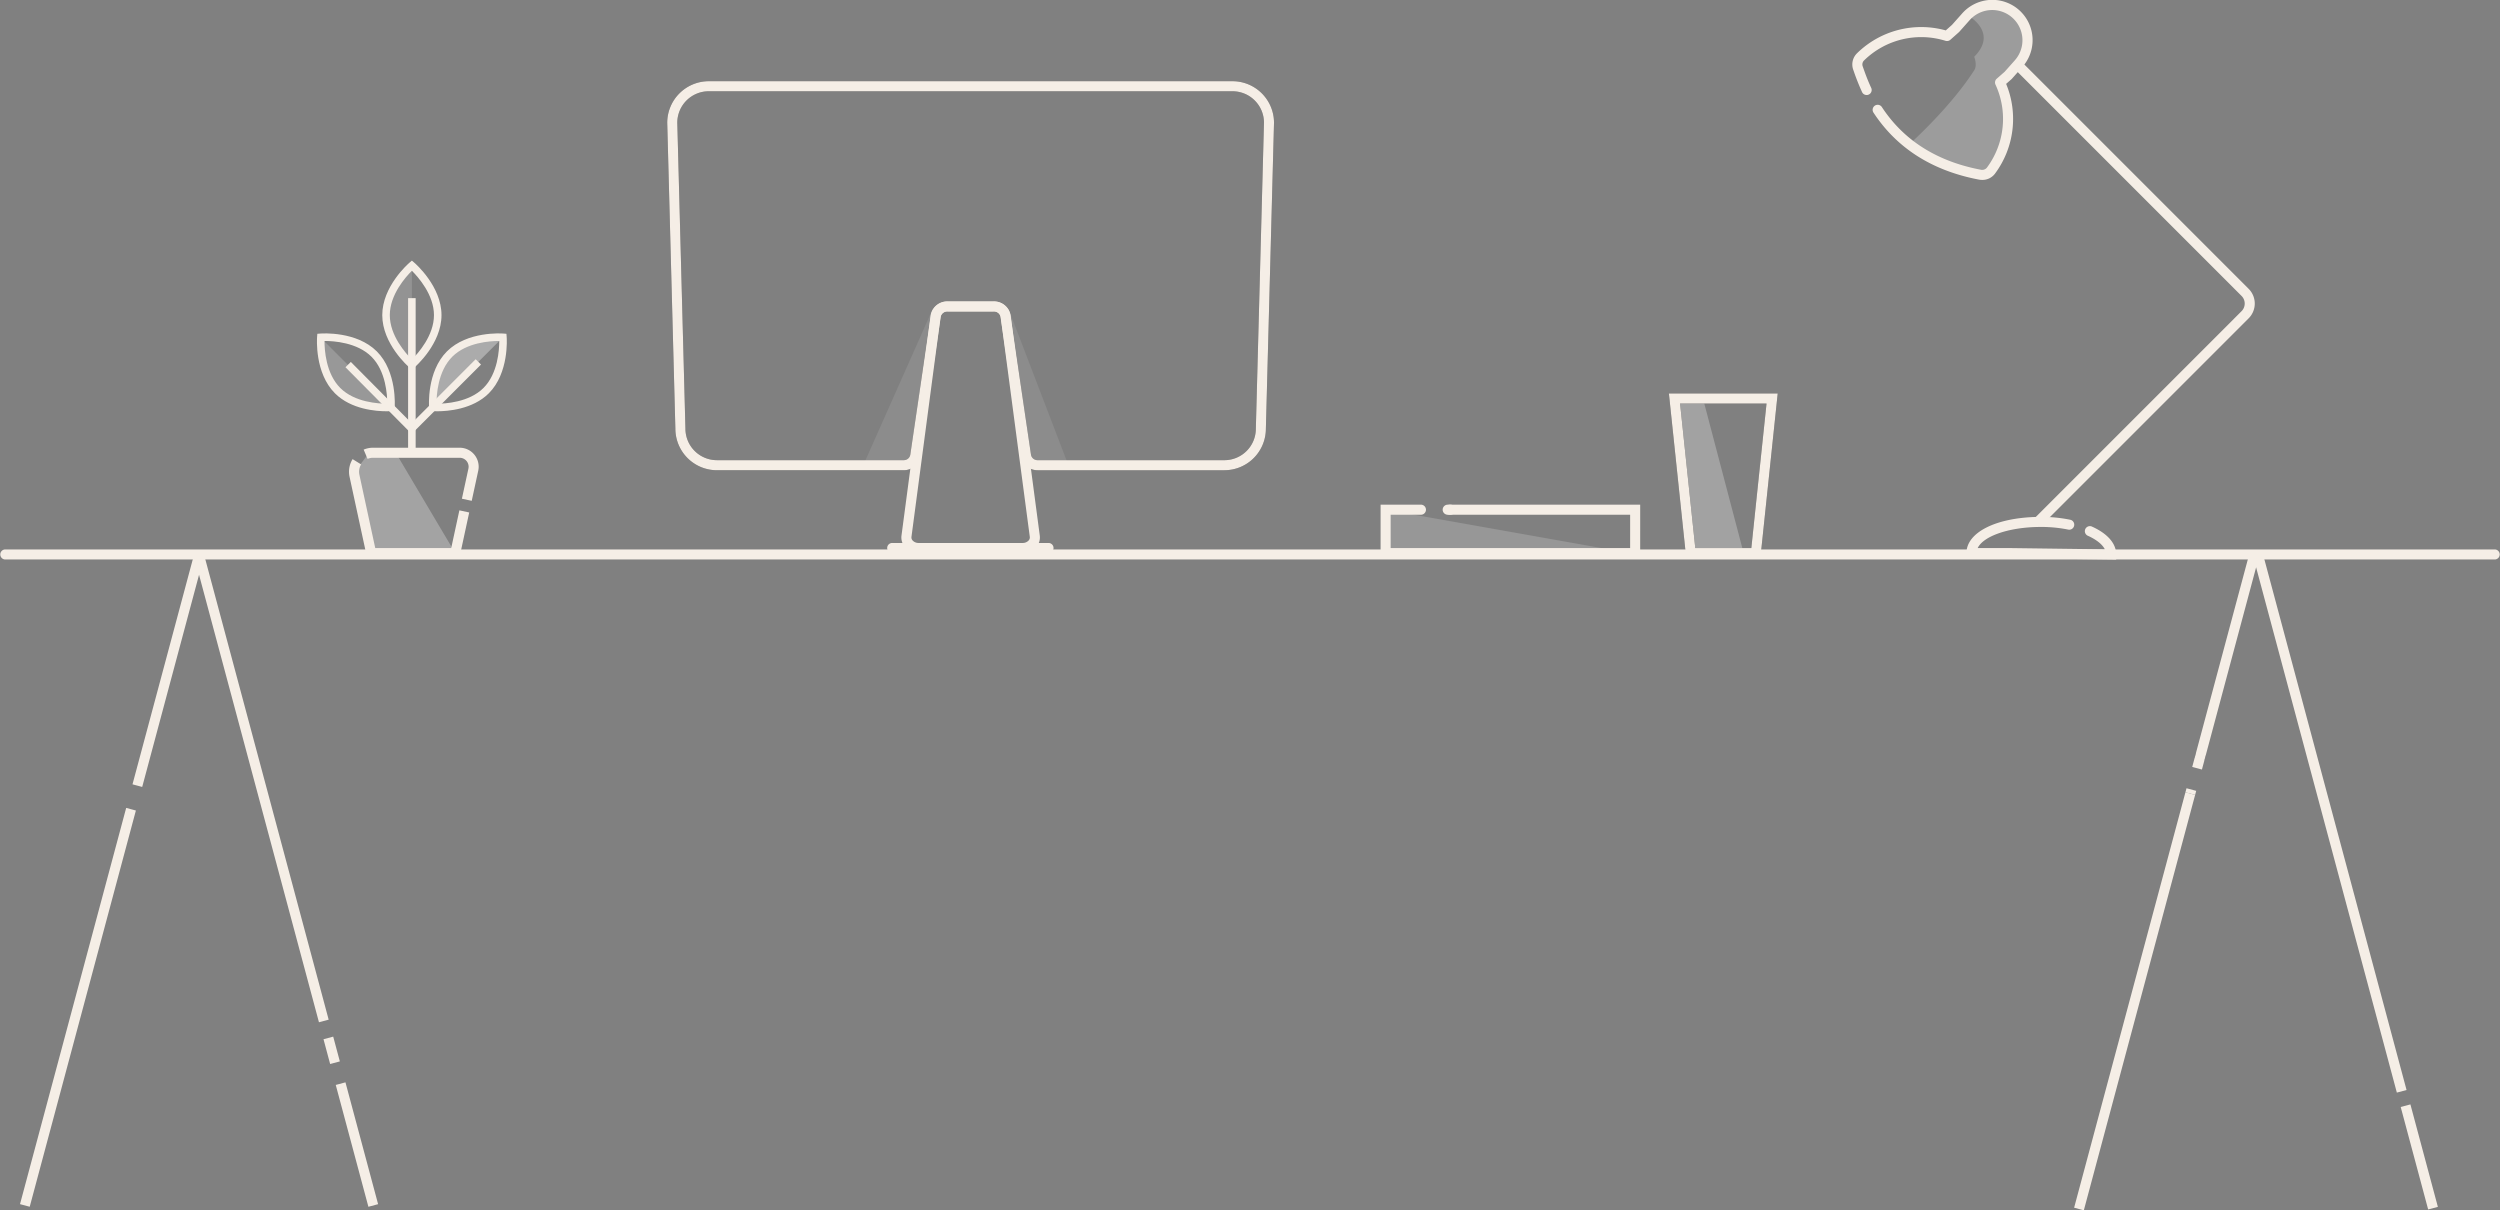  <svg xmlns="http://www.w3.org/2000/svg" width="844.176" height="408.682" viewBox="0 0 844.176 408.682">
    <rect x="0" y="0" width="844.176" height="408.682" fill="#808080" stroke="none"/>
    <g id="Group_258" data-name="Group 258" transform="translate(6364.129 5117)">
      <g id="Group_75" data-name="Group 75" transform="translate(-6255.831 -5003.141)">
        <path id="Path_63" data-name="Path 63"
          d="M3933.606,1676.868c6.534,6.533,5.658,18,5.658,18s-11.469.876-18-5.659-5.657-18-5.657-18S3927.073,1670.333,3933.606,1676.868Z"
          transform="translate(-3915.564 -1671.17)" fill="rgba(255,255,255,0)" />
      </g>
      <g id="Group_76" data-name="Group 76" transform="translate(-6218.005 -5003.141)">
        <path id="Path_64" data-name="Path 64"
          d="M3978.179,1689.212c-6.535,6.534-18,5.659-18,5.659s-.876-11.469,5.658-18,18-5.659,18-5.659S3984.713,1682.678,3978.179,1689.212Z"
          transform="translate(-3960.137 -1671.17)" fill="rgba(255,255,255,0)" />
      </g>
      <g id="Group_77" data-name="Group 77" transform="translate(-5738.653 -5117)" opacity="0">
        <path id="Path_65" data-name="Path 65"
          d="M4530.092,1567.594a76.448,76.448,0,0,1-2.892-7.335,3.566,3.566,0,0,1,.847-3.733,29.335,29.335,0,0,1,29.227-7.063l2.873-2.55,3.495-3.93a11.9,11.9,0,0,1,17.8,15.814.036.036,0,0,1-.016.025l-1.812,2.033-1.694,1.9-2.738,2.4a29.331,29.331,0,0,1-3.116,29.813,3.715,3.715,0,0,1-3.728,1.3c-18.556-3.526-28.719-13.133-34.428-21.808"
          transform="translate(-4525.298 -1537.303)" fill="#0e0a48" />
        <path id="Path_66" data-name="Path 66"
          d="M4568.853,1597.75a6.118,6.118,0,0,1-1.137-.109c-15.695-2.983-27.649-10.567-35.528-22.542a1.7,1.7,0,1,1,2.835-1.867c7.356,11.179,18.567,18.27,33.327,21.074a2.06,2.06,0,0,0,2.048-.648,27.581,27.581,0,0,0,2.939-28.088,1.7,1.7,0,0,1,.419-1.987l2.659-2.335,3.367-3.779c.027-.036.056-.07.083-.1a10.205,10.205,0,0,0-15.259-13.556l-3.494,3.928a1.6,1.6,0,0,1-.142.14l-2.872,2.55a1.7,1.7,0,0,1-1.629.352,27.574,27.574,0,0,0-27.538,6.653,1.88,1.88,0,0,0-.434,1.959l.164.475c.6,1.686,1.407,4,2.666,6.711a1.7,1.7,0,1,1-3.079,1.428,74.961,74.961,0,0,1-2.787-7.014l-.166-.471a5.28,5.28,0,0,1,1.258-5.509,30.95,30.95,0,0,1,29.993-7.746l2.095-1.859,3.428-3.855a13.6,13.6,0,0,1,20.394,18c-.024.033-.051.065-.079.1h0l-3.5,3.935a1.885,1.885,0,0,1-.146.146l-1.806,1.585a30.973,30.973,0,0,1-3.809,30.374A5.266,5.266,0,0,1,4568.853,1597.75Z"
          transform="translate(-4524.996 -1537)" fill="#4d4d4d" />
      </g>
      <g id="Group_78" data-name="Group 78" transform="translate(-5896.246 -4944.888)" opacity="0">
        <path id="Path_67" data-name="Path 67" d="M4361.072,1739.813h62.481v14.655h-84.261v-14.655h11.819"
          transform="translate(-4339.292 -1739.813)" fill="#0e0a48" />
      </g>
      <g id="Group_79" data-name="Group 79" transform="translate(-6138.82 -5089.573)">
        <path id="Path_68" data-name="Path 68"
          d="M4256.939,1583.635l-2.746,103.334a12.313,12.313,0,0,1-12.314,12.313h-63.122a3.921,3.921,0,0,1-3.9-3.475l-6.879-46.65a3.918,3.918,0,0,0-3.894-3.476H4148.3a3.92,3.92,0,0,0-3.895,3.476l-6.881,46.65a3.918,3.918,0,0,1-3.893,3.475h-63.122a12.312,12.312,0,0,1-12.312-12.313l-2.749-103.334a12.315,12.315,0,0,1,12.315-12.314h176.866A12.312,12.312,0,0,1,4256.939,1583.635Z"
          transform="translate(-4053.749 -1569.623)" fill="#0e0a48" opacity="0" />
        <path id="Path_69" data-name="Path 69"
          d="M4241.577,1700.677h-63.122a5.613,5.613,0,0,1-5.58-4.981L4166,1649.1a2.236,2.236,0,0,0-2.213-2.026h-15.8a2.219,2.219,0,0,0-2.2,1.97l-6.889,46.706a5.6,5.6,0,0,1-5.573,4.925h-63.122a14.027,14.027,0,0,1-14.011-14.011l-2.747-103.29a14.037,14.037,0,0,1,14.011-14.057h176.866a14.028,14.028,0,0,1,14.012,14.012v.045l-2.748,103.333A14.016,14.016,0,0,1,4241.577,1700.677Zm-93.585-57h15.8a5.612,5.612,0,0,1,5.58,4.979l6.875,46.6a2.235,2.235,0,0,0,2.213,2.026h63.122a10.627,10.627,0,0,0,10.616-10.616l2.748-103.355a10.629,10.629,0,0,0-10.617-10.6H4067.458a10.631,10.631,0,0,0-10.618,10.618l2.748,103.289a10.639,10.639,0,0,0,10.617,10.662h63.122a2.221,2.221,0,0,0,2.207-1.971l6.889-46.706A5.6,5.6,0,0,1,4147.992,1643.682Zm108.646-60.35h0Z"
          transform="translate(-4053.447 -1569.32)" fill="#4d4d4d" />
      </g>
      <g id="Group_80" data-name="Group 80" transform="translate(-6233.778 -5027.318)">
        <path id="Path_70" data-name="Path 70"
          d="M3959.01,1659.41c0,9.24-8.73,16.731-8.73,16.731s-8.729-7.491-8.729-16.731,8.729-16.73,8.729-16.73S3959.01,1650.171,3959.01,1659.41Z"
          transform="translate(-3941.551 -1642.68)" fill="rgba(255,255,255,0)" />
      </g>
      <path id="Path_71" data-name="Path 71"
        d="M4567.752,1542.7s9.983,5.586,1.831,13.738c0,0,1.146,2.862,0,4.579-8.243,12.823-21.9,24.965-21.9,24.965s15.4,9.481,24.924,10.33c4.673-4.222,11.632-14.23,7.052-30.715,4.58-6.412,10.28-14.873,6.972-19.343s-6.513-8.243-10.863-7.273A23.84,23.84,0,0,0,4567.752,1542.7Z"
        transform="translate(-10267.084 -6654.276)" fill="#fff" opacity="0.22" />
      <g id="Group_84" data-name="Group 84" transform="translate(-5800.59 -4984.137)">
        <path id="Path_73" data-name="Path 73" d="M4481.709,1747.769h-21.98l-5.5-52.2H4487.2Z"
          transform="translate(-4452.348 -1693.866)" fill="#0e0a48" opacity="0" />
        <g id="Group_82" data-name="Group 82" transform="translate(1.427 1.698)" opacity="0.27">
          <path id="Path_72" data-name="Path 72" d="M4453.694,1695.564h10.074l13.738,52.2h-18.317Z"
            transform="translate(-4453.694 -1695.564)" fill="#fff" />
        </g>
        <path id="Path_74" data-name="Path 74"
          d="M4482.9,1749.163h-25.038l-5.851-55.6h36.742Zm-21.98-3.394h18.926l5.136-48.812h-29.2Z"
          transform="translate(-4452.012 -1693.563)" fill="#4d4d4d" />
      </g>
      <g id="Group_85" data-name="Group 85" transform="translate(-5738.653 -5117)">
        <path id="Path_75" data-name="Path 75"
          d="M4568.853,1597.75a6.118,6.118,0,0,1-1.137-.109c-15.695-2.983-27.649-10.567-35.528-22.542a1.7,1.7,0,1,1,2.835-1.867c7.356,11.179,18.567,18.27,33.327,21.074a2.06,2.06,0,0,0,2.048-.648,27.581,27.581,0,0,0,2.939-28.088,1.7,1.7,0,0,1,.419-1.987l2.659-2.335,3.367-3.779c.027-.036.056-.07.083-.1a10.205,10.205,0,0,0-15.259-13.556l-3.494,3.928a1.6,1.6,0,0,1-.142.14l-2.872,2.55a1.7,1.7,0,0,1-1.629.352,27.574,27.574,0,0,0-27.538,6.653,1.88,1.88,0,0,0-.434,1.959l.164.475c.6,1.686,1.407,4,2.666,6.711a1.7,1.7,0,1,1-3.079,1.428,74.961,74.961,0,0,1-2.787-7.014l-.166-.471a5.28,5.28,0,0,1,1.258-5.509,30.95,30.95,0,0,1,29.993-7.746l2.095-1.859,3.428-3.855a13.6,13.6,0,0,1,20.394,18c-.024.033-.051.065-.079.1h0l-3.5,3.935a1.885,1.885,0,0,1-.146.146l-1.806,1.585a30.973,30.973,0,0,1-3.809,30.374A5.266,5.266,0,0,1,4568.853,1597.75Z"
          transform="translate(-4524.996 -1537)" fill="#f5eee6" />
      </g>
      <g id="Group_86" data-name="Group 86" transform="translate(-6364.129 -4931.473)">
        <path id="Path_76" data-name="Path 76"
          d="M4630.428,1759.015H3789.645a1.7,1.7,0,0,1,0-3.394h840.783a1.7,1.7,0,0,1,0,3.394Z"
          transform="translate(-3787.949 -1755.621)" fill="#f5eee6" />
      </g>
      <g id="Group_87" data-name="Group 87" transform="translate(-6357.372 -4844.192)">
        <rect id="Rectangle_25" data-name="Rectangle 25" width="138.515" height="3.394"
          transform="translate(0 133.795) rotate(-75)" fill="#f5eee6" />
      </g>
      <g id="Group_88" data-name="Group 88" transform="translate(-6319.389 -4930.681)">
        <rect id="Rectangle_26" data-name="Rectangle 26" width="81.297" height="3.394"
          transform="translate(0 78.527) rotate(-75)" fill="#f5eee6" />
      </g>
      <g id="Group_89" data-name="Group 89" transform="translate(-6250.756 -4751.525)">
        <rect id="Rectangle_27" data-name="Rectangle 27" width="3.394" height="42.589"
          transform="translate(0 0.878) rotate(-15)" fill="#f5eee6" />
      </g>
      <g id="Group_90" data-name="Group 90" transform="translate(-6254.892 -4766.963)">
        <rect id="Rectangle_28" data-name="Rectangle 28" width="3.394" height="8.665"
          transform="translate(0 0.878) rotate(-15)" fill="#f5eee6" />
      </g>
      <g id="Group_91" data-name="Group 91" transform="translate(-6298.758 -4930.672)">
        <rect id="Rectangle_29" data-name="Rectangle 29" width="3.394" height="163.555"
          transform="translate(0 0.878) rotate(-15)" fill="#f5eee6" />
      </g>
      <g id="Group_92" data-name="Group 92" transform="translate(-5683.626 -5095.875)">
        <path id="Path_77" data-name="Path 77"
          d="M4597.946,1718.241a1.7,1.7,0,0,1-1.2-2.9l69.493-69.493a3.644,3.644,0,0,0,0-5.155l-75.9-75.9a1.7,1.7,0,0,1,2.4-2.4l75.9,75.905a7.039,7.039,0,0,1,0,9.955l-69.492,69.493A1.7,1.7,0,0,1,4597.946,1718.241Z"
          transform="translate(-4589.838 -1561.893)" fill="#f5eee6" />
      </g>
      <g id="Group_93" data-name="Group 93" transform="translate(-6306.574 -4957.122)" opacity="0.28">
        <path id="Path_78" data-name="Path 78" d="M3941.311,1717.149l20.095,33.88-26.79.008-5.786-27.474,4.673-6.165Z"
          transform="translate(-3865.83 -1725.149)" fill="#fff" />
      </g>
      <g id="Group_94" data-name="Group 94" transform="translate(-6256.055 -5003.148)">
        <path id="Path_79" data-name="Path 79" d="M3915.338,1671.16s-.844,11.068,5.46,17.374,17.374,5.46,17.374,5.46Z"
          transform="translate(-3915.3 -1671.16)" fill="#fff" opacity="0.19" />
      </g>
      <g id="Group_97" data-name="Group 97" transform="translate(-5800.59 -4984.137)">
        <g id="Group_96" data-name="Group 96">
          <path id="Path_81" data-name="Path 81"
            d="M4482.9,1749.163h-25.038l-5.851-55.6h36.742Zm-21.98-3.394h18.926l5.136-48.812h-29.2Z"
            transform="translate(-4452.012 -1693.563)" fill="#f5eee6" />
        </g>
      </g>
      <g id="Group_98" data-name="Group 98" transform="translate(-5896.246 -4944.888)" opacity="0.18">
        <path id="Path_82" data-name="Path 82" d="M4421.722,1754.468h-82.429v-14.655Z"
          transform="translate(-4339.292 -1739.813)" fill="#fff" />
      </g>
      <g id="Group_99" data-name="Group 99" transform="translate(-5897.943 -4946.585)">
        <path id="Path_83" data-name="Path 83"
          d="M4424.947,1755.862h-87.656v-18.049h13.519a1.7,1.7,0,1,1,0,3.394h-10.124v11.26h80.867v-11.26H4360.77a1.7,1.7,0,1,1,0-3.394h64.178Z"
          transform="translate(-4337.291 -1737.813)" fill="#f5eee6" />
      </g>
      <g id="Group_100" data-name="Group 100" transform="translate(-5876.878 -4946.585)">
        <path id="Path_84" data-name="Path 84"
          d="M4364.728,1741.207h-.917a1.7,1.7,0,1,1,0-3.394h.917a1.7,1.7,0,0,1,0,3.394Z"
          transform="translate(-4362.114 -1737.813)" fill="#f5eee6" />
      </g>
      <g id="Group_101" data-name="Group 101" transform="translate(-6233.472 -5026.881)">
        <path id="Path_85" data-name="Path 85"
          d="M3950.334,1643.194s-8.423,7.229-8.423,16.147,8.423,16.146,8.423,16.146Z"
          transform="translate(-3941.911 -1643.194)" fill="#fff" opacity="0.15" />
      </g>
      <g id="Group_102" data-name="Group 102" transform="translate(-5553.482 -4744.081)">
        <rect id="Rectangle_30" data-name="Rectangle 30" width="3.394" height="35.822"
          transform="translate(0 0.879) rotate(-15.001)" fill="#f5eee6" />
      </g>
      <g id="Group_104" data-name="Group 104" transform="translate(-5603.236 -4929.764)">
        <rect id="Rectangle_31" data-name="Rectangle 31" width="3.394" height="187.204"
          transform="translate(0 0.878) rotate(-15)" fill="#f5eee6" />
      </g>
      <g id="Group_105" data-name="Group 105" transform="translate(-5663.76 -4849.466)">
        <rect id="Rectangle_32" data-name="Rectangle 32" width="145.217" height="3.394"
          transform="translate(0 140.269) rotate(-75)" fill="#f5eee6" />
      </g>
      <g id="Group_106" data-name="Group 106" transform="translate(-5626.175 -4850.831)">
        <rect id="Rectangle_33" data-name="Rectangle 33" width="1.413" height="3.394"
          transform="translate(0 1.365) rotate(-75)" fill="#f5eee6" />
      </g>
      <g id="Group_107" data-name="Group 107" transform="translate(-5623.053 -4862.734)">
        <rect id="Rectangle_34" data-name="Rectangle 34" width="1.674" height="3.394"
          transform="translate(0 1.617) rotate(-75)" fill="#4d4d4d" />
      </g>
      <g id="Group_108" data-name="Group 108" transform="translate(-5623.88 -4929.48)">
        <rect id="Rectangle_35" data-name="Rectangle 35" width="73.97" height="3.394"
          transform="translate(0 71.449) rotate(-75)" fill="#f5eee6" />
      </g>
      <g id="Group_109" data-name="Group 109" transform="translate(-6217.59 -5002.726)">
        <path id="Path_87" data-name="Path 87" d="M3983.5,1671.7s-11.069-.845-17.374,5.461-5.46,17.374-5.46,17.374Z"
          transform="translate(-3960.626 -1671.659)" fill="#fff" opacity="0.34" />
      </g>
      <g id="Group_110" data-name="Group 110" transform="translate(-6072.576 -5012.664)" opacity="0.3">
        <path id="Path_88" data-name="Path 88"
          d="M4154.885,1659.948l-23.376,52.613,15.083.508,11.042-53.121H4178.7l9.752,53.121,12.227-.508-20.148-52.613Z"
          transform="translate(-4131.509 -1659.948)" fill="#fff" opacity="0.31" />
      </g>
      <g id="Group_111" data-name="Group 111" transform="translate(-6064.461 -4933.653)">
        <path id="Path_89" data-name="Path 89"
          d="M4195.543,1756.447H4142.77a1.7,1.7,0,1,1,0-3.395h52.773a1.7,1.7,0,0,1,0,3.395Z"
          transform="translate(-4141.071 -1753.052)" fill="#f5eee6" />
      </g>
      <g id="Group_112" data-name="Group 112" transform="translate(-6059.765 -5015.211)">
        <path id="Path_90" data-name="Path 90"
          d="M4187.854,1740.5h-35.115c-2.468,0-4.386-1.849-4.107-3.96l5.631-42.5,4.224-31.945a3.961,3.961,0,0,1,4.1-3.156H4178a3.963,3.963,0,0,1,4.106,3.156l4.225,31.945,5.627,42.5C4192.24,1738.654,4190.321,1740.5,4187.854,1740.5Z"
          transform="translate(-4146.907 -1657.249)" fill="#0e0a48" opacity="0" />
        <path id="Path_91" data-name="Path 91"
          d="M4187.549,1741.9h-35.113a6.048,6.048,0,0,1-4.579-2,4.862,4.862,0,0,1-1.211-3.884l9.853-74.441a5.653,5.653,0,0,1,5.789-4.63H4177.7a5.653,5.653,0,0,1,5.787,4.629l9.854,74.442a4.863,4.863,0,0,1-1.211,3.885A6.055,6.055,0,0,1,4187.549,1741.9Zm-25.262-81.558a2.311,2.311,0,0,0-2.424,1.681l-9.852,74.441a1.5,1.5,0,0,0,.4,1.2,2.7,2.7,0,0,0,2.026.839h35.113a2.7,2.7,0,0,0,2.026-.839,1.513,1.513,0,0,0,.4-1.2l-9.853-74.442a2.31,2.31,0,0,0-2.421-1.68Z"
          transform="translate(-4146.604 -1656.946)" fill="#f5eee6" />
      </g>
      <g id="Group_113" data-name="Group 113" transform="translate(-6138.82 -5089.573)">
        <path id="Path_92" data-name="Path 92"
          d="M4241.577,1700.677h-63.122a5.613,5.613,0,0,1-5.58-4.981L4166,1649.1a2.236,2.236,0,0,0-2.213-2.026h-15.8a2.219,2.219,0,0,0-2.2,1.97l-6.889,46.706a5.6,5.6,0,0,1-5.573,4.925h-63.122a14.027,14.027,0,0,1-14.011-14.011l-2.747-103.29a14.037,14.037,0,0,1,14.011-14.057h176.866a14.028,14.028,0,0,1,14.012,14.012v.045l-2.748,103.333A14.016,14.016,0,0,1,4241.577,1700.677Zm-93.585-57h15.8a5.612,5.612,0,0,1,5.58,4.979l6.875,46.6a2.235,2.235,0,0,0,2.213,2.026h63.122a10.627,10.627,0,0,0,10.616-10.616l2.748-103.355a10.629,10.629,0,0,0-10.617-10.6H4067.458a10.631,10.631,0,0,0-10.618,10.618l2.748,103.289a10.639,10.639,0,0,0,10.617,10.662h63.122a2.221,2.221,0,0,0,2.207-1.971l6.889-46.706A5.6,5.6,0,0,1,4147.992,1643.682Zm108.646-60.35h0Z"
          transform="translate(-4053.447 -1569.32)" fill="#f5eee6" />
      </g>
      <g id="Group_114" data-name="Group 114" transform="translate(-6017.295 -4972.735)">
        <path id="Path_93" data-name="Path 93" d="M4196.649,1707" transform="translate(-4196.649 -1706.999)"
          fill="#f0f0f0" />
      </g>
      <g id="Group_115" data-name="Group 115" transform="translate(-6246.276 -4961.962)">
        <path id="Path_94" data-name="Path 94"
          d="M3964.076,1753.118h-31.134l-5.934-27.447a8.077,8.077,0,0,1,1.025-5.979l2.886,1.785a4.694,4.694,0,0,0-.593,3.476l5.355,24.77h25.653l2.755-12.741,3.317.718Z"
          transform="translate(-3926.823 -1719.693)" fill="#f5eee6" />
      </g>
      <g id="Group_116" data-name="Group 116" transform="translate(-6241.337 -4965.819)">
        <path id="Path_95" data-name="Path 95"
          d="M3969.139,1733.08l-3.318-.717,2.2-10.158a3.024,3.024,0,0,0-2.955-3.662h-29.237a4.713,4.713,0,0,0-1.854.375l-1.33-3.123a8.061,8.061,0,0,1,3.184-.647h29.237a6.418,6.418,0,0,1,6.272,7.775Z"
          transform="translate(-3932.643 -1715.148)" fill="#f5eee6" />
      </g>
      <g id="Group_117" data-name="Group 117" transform="translate(-6235.05 -5028.996)">
        <path id="Path_96" data-name="Path 96"
          d="M3950.053,1677.52l-.829-.711c-.375-.322-9.173-7.984-9.173-17.7s8.8-17.375,9.173-17.7l.829-.711.829.711c.375.322,9.173,7.984,9.173,17.7s-8.8,17.376-9.173,17.7Zm0-33.391c-2.1,2.086-7.457,8.088-7.457,14.982,0,6.913,5.355,12.9,7.456,14.982,2.1-2.086,7.457-8.087,7.457-14.982C3957.509,1652.2,3952.154,1646.211,3950.053,1644.129Z"
          transform="translate(-3940.051 -1640.703)" fill="#f5eee6" />
      </g>
      <g id="Group_118" data-name="Group 118" transform="translate(-6219.282 -5004.417)">
        <path id="Path_97" data-name="Path 97"
          d="M3961.4,1695.958c-.888,0-1.45-.038-1.551-.046l-1.089-.083-.083-1.089c-.038-.492-.842-12.131,6.027-19s18.507-6.063,19-6.028l1.089.083.083,1.09c.037.492.842,12.131-6.028,19C3973.382,1695.356,3964.884,1695.958,3961.4,1695.958Zm-.217-2.553c2.924.011,10.991-.444,15.866-5.321s5.329-12.905,5.32-15.865h-.084c-3.025,0-10.951.491-15.781,5.321C3961.619,1682.428,3961.172,1690.448,3961.186,1693.405Z"
          transform="translate(-3958.633 -1669.666)" fill="#f5eee6" />
      </g>
      <g id="Group_119" data-name="Group 119" transform="translate(-6257.108 -5004.417)">
        <path id="Path_98" data-name="Path 98"
          d="M3937.582,1695.958c-3.48,0-11.978-.6-17.448-6.073-6.869-6.869-6.064-18.508-6.027-19l.084-1.09,1.088-.083c.493-.035,12.131-.841,19,6.028s6.065,18.508,6.028,19l-.084,1.088-1.089.084C3939.032,1695.92,3938.47,1695.958,3937.582,1695.958Zm1.455-1.316h0Zm-22.424-22.424c-.009,2.961.446,10.992,5.322,15.866,4.889,4.889,12.9,5.306,15.865,5.323.009-2.959-.444-10.992-5.321-15.868-4.829-4.828-12.756-5.321-15.782-5.321Z"
          transform="translate(-3914.059 -1669.666)" fill="#f5eee6" />
      </g>
      <g id="Group_120" data-name="Group 120" transform="translate(-6226.322 -5016.327)">
        <rect id="Rectangle_36" data-name="Rectangle 36" width="2.546" height="52.205" fill="#f5eee6" />
      </g>
      <g id="Group_121" data-name="Group 121" transform="translate(-6247.475 -4995.704)">
        <path id="Path_99" data-name="Path 99"
          d="M3947.758,1705.151l-22.348-22.506,1.808-1.794,20.546,20.693,21.612-21.613,1.8,1.8Z"
          transform="translate(-3925.41 -1679.932)" fill="#f5eee6" />
      </g>
      <g id="Group_122" data-name="Group 122" transform="translate(-5698.872 -4929.776)">
        <path id="Path_100" data-name="Path 100" d="M4571.872,1757.621" transform="translate(-4571.872 -1757.621)"
          fill="none" stroke="#4d4d4d" stroke-linecap="round" stroke-miterlimit="10" stroke-width="4" />
      </g>
      <g id="Group_123" data-name="Group 123" transform="translate(-5651.247 -4929.776)">
        <path id="Path_101" data-name="Path 101" d="M4627.993,1757.621" transform="translate(-4627.993 -1757.621)"
          fill="none" stroke="#4d4d4d" stroke-linecap="round" stroke-miterlimit="10" stroke-width="4" />
      </g>
      <g id="Group_124" data-name="Group 124" transform="translate(-5700.112 -4942.464)">
        <path id="Path_103" data-name="Path 103"
          d="M4620.975,1757.078l-36.067-.481h-14.5v-1.7c0-6.946,9.9-11.967,24.08-12.212.274-.017.629-.018.974-.018.842,0,1.686.019,2.5.056a47.822,47.822,0,0,1,7.38.895,1.7,1.7,0,1,1-.674,3.326,44.514,44.514,0,0,0-6.86-.83c-.8-.038-1.637-.062-2.44-.053-.252,0-.507,0-.756.015-10.268.178-18.543,3.184-20.415,7.123h10.728l32.214.43c-.822-1.646-2.785-3.241-5.658-4.548a1.7,1.7,0,1,1,1.405-3.089c5.211,2.37,8.082,5.7,8.082,9.363Z"
          transform="translate(-4570.411 -1742.67)" fill="#f5eee6" />
      </g>
    </g>
  </svg>
